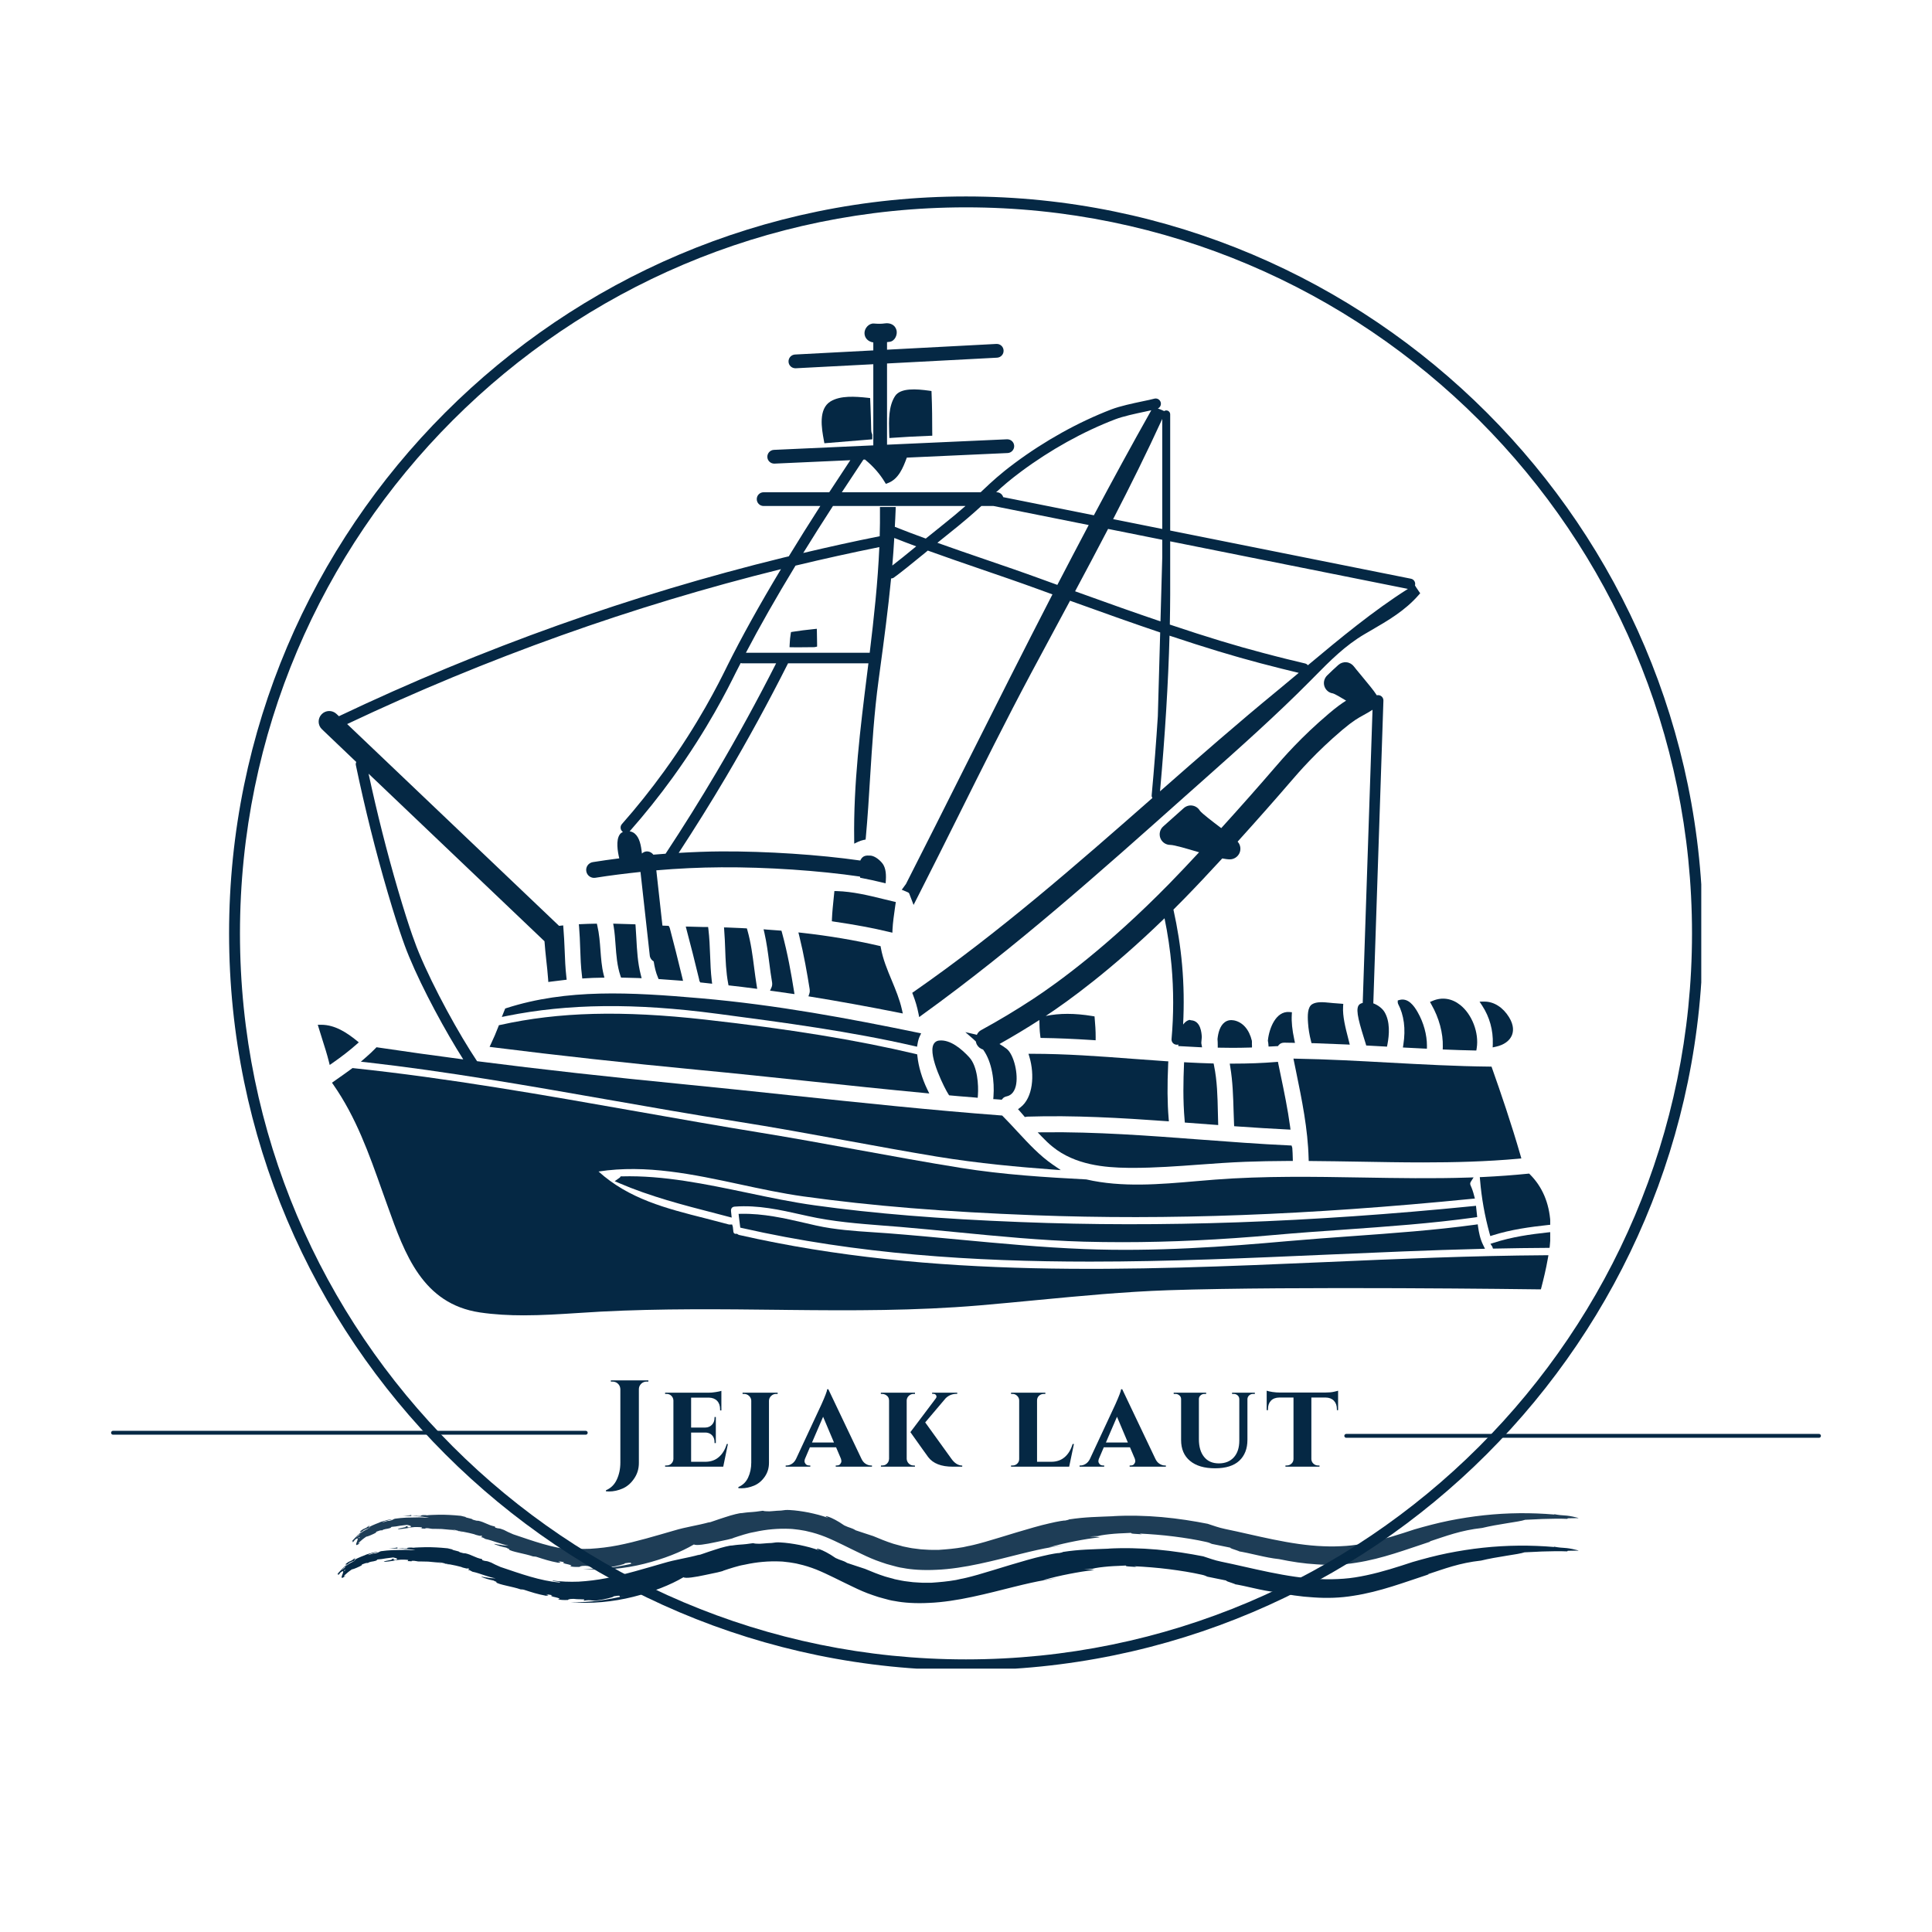 <svg xmlns="http://www.w3.org/2000/svg" xmlns:xlink="http://www.w3.org/1999/xlink" width="500" zoomAndPan="magnify" viewBox="0 0 375 375" height="500" preserveAspectRatio="xMidYMid meet" version="1.0"><defs><filter x="0%" y="0%" width="100%" height="100%" id="d6c12e8f71"><feColorMatrix values="0 0 0 0 1 0 0 0 0 1 0 0 0 0 1 0 0 0 1 0" color-interpolation-filters="sRGB"/></filter><g/><clipPath id="dea1a7434a"><path d="M 44.465 38.133 L 330.215 38.133 L 330.215 323.883 L 44.465 323.883 Z M 44.465 38.133 " clip-rule="nonzero"/></clipPath><clipPath id="fecf9ea94a"><path d="M 287 227 L 300.895 227 L 300.895 240 L 287 240 Z M 287 227 " clip-rule="nonzero"/></clipPath><clipPath id="b5c98a6ed1"><path d="M 64 207 L 300.895 207 L 300.895 256 L 64 256 Z M 64 207 " clip-rule="nonzero"/></clipPath><clipPath id="e0edb1d19b"><path d="M 289 239 L 300.895 239 L 300.895 243 L 289 243 Z M 289 239 " clip-rule="nonzero"/></clipPath><clipPath id="6082c9ae62"><path d="M 61.645 198 L 70 198 L 70 207 L 61.645 207 Z M 61.645 198 " clip-rule="nonzero"/></clipPath><clipPath id="281a268c1f"><path d="M 61.645 62 L 276 62 L 276 228 L 61.645 228 Z M 61.645 62 " clip-rule="nonzero"/></clipPath><mask id="a904777b11"><g filter="url(#d6c12e8f71)"><rect x="-37.5" width="450" fill="#000000" y="-37.5" height="450" fill-opacity="0.9"/></g></mask><clipPath id="4a5b880e97"><path d="M 0.16 1.059 L 238.719 1.059 L 238.719 12.801 L 0.16 12.801 Z M 0.16 1.059 " clip-rule="nonzero"/></clipPath><clipPath id="b2d513b4ca"><rect x="0" width="239" y="0" height="13"/></clipPath><clipPath id="63ebe05ca0"><path d="M 65.008 299.348 L 307 299.348 L 307 311.348 L 65.008 311.348 Z M 65.008 299.348 " clip-rule="nonzero"/></clipPath></defs><g clip-path="url(#dea1a7434a)"><path fill="#052844" d="M 187.496 324.199 C 108.652 324.199 44.465 260.008 44.465 181.164 C 44.465 102.32 108.652 38.133 187.496 38.133 C 266.344 38.133 330.531 102.32 330.531 181.164 C 330.531 260.008 266.344 324.199 187.496 324.199 Z M 187.496 40.246 C 109.781 40.246 46.578 103.449 46.578 181.164 C 46.578 258.883 109.781 322.086 187.496 322.086 C 265.215 322.086 328.418 258.883 328.418 181.164 C 328.418 103.449 265.215 40.246 187.496 40.246 Z M 187.496 40.246 " fill-opacity="1" fill-rule="nonzero"/></g><path stroke-linecap="round" transform="matrix(0.75, 0, 0, 0.75, 21.564, 277.724)" fill="none" stroke-linejoin="miter" d="M 0.498 0.498 L 122.836 0.498 " stroke="#052844" stroke-width="1" stroke-opacity="1" stroke-miterlimit="4"/><path fill="#052844" d="M 141.336 190.883 L 141.406 191.258 L 141.785 191.301 C 143.285 191.461 144.789 191.652 146.293 191.848 L 146.973 191.934 L 146.863 191.25 C 146.684 190.137 146.531 189.012 146.387 187.887 C 146.082 185.469 145.754 182.961 145.07 180.551 L 144.965 180.199 L 143.703 180.133 C 142.828 180.094 141.961 180.047 141.094 180.023 L 140.531 180.012 L 140.57 180.582 C 140.668 181.773 140.715 182.977 140.758 184.184 C 140.836 186.383 140.918 188.664 141.336 190.883 " fill-opacity="1" fill-rule="nonzero"/><path fill="#052844" d="M 135.727 190.32 L 135.914 190.688 L 136.195 190.715 C 136.66 190.754 137.117 190.809 137.574 190.867 L 138.227 190.938 L 138.145 190.289 C 137.953 188.664 137.891 186.996 137.832 185.379 C 137.77 183.742 137.703 182.047 137.504 180.383 L 137.445 179.934 L 136.629 179.934 C 135.688 179.918 134.738 179.887 133.793 179.859 L 133.109 179.844 L 133.277 180.504 C 134.043 183.402 134.926 186.824 135.711 190.137 L 135.727 190.32 " fill-opacity="1" fill-rule="nonzero"/><path fill="#052844" d="M 173.211 181.035 L 173.234 180.414 C 173.305 179.027 173.516 177.613 173.707 176.238 L 173.875 175.082 L 173.418 174.977 C 172.785 174.824 172.156 174.672 171.523 174.52 C 168.59 173.797 165.555 173.059 162.438 172.961 L 161.957 172.953 L 161.82 174.301 C 161.684 175.629 161.539 177 161.48 178.359 L 161.465 178.816 L 161.922 178.891 C 165.934 179.477 169.426 180.125 172.605 180.891 L 173.211 181.035 " fill-opacity="1" fill-rule="nonzero"/><path fill="#052844" d="M 201.91 201.027 L 201.969 201.461 L 202.418 201.469 C 205.219 201.508 208.219 201.629 212.121 201.879 L 212.66 201.918 L 212.668 201.375 C 212.676 200.047 212.578 198.762 212.48 197.688 L 212.449 197.285 L 212.055 197.219 C 208.57 196.641 205.605 196.656 202.973 197.203 C 207.375 194.297 215.734 188.238 226.035 178.238 C 226.668 181.281 227.117 184.367 227.398 187.453 C 227.816 192.168 227.816 196.945 227.398 201.672 C 227.344 202.234 227.762 202.73 228.332 202.777 C 228.355 202.785 228.387 202.785 228.418 202.785 C 228.523 202.785 228.621 202.762 228.707 202.73 L 228.707 203.043 L 229.199 203.066 C 230.301 203.133 231.414 203.188 232.516 203.246 L 233.32 203.285 L 233.199 202.633 C 233.176 202.531 233.168 202.441 233.176 202.328 C 233.191 202.016 233.23 201.695 233.27 201.285 C 233.223 200.512 233.078 198.176 231.23 198.039 C 231.16 198.023 231.094 198.016 231.023 198 L 230.879 197.961 L 230.734 198 C 230.285 198.145 229.938 198.465 229.641 198.867 C 229.84 195.004 229.785 191.113 229.441 187.273 C 229.125 183.676 228.547 180.086 227.762 176.551 C 228.469 175.852 229.176 175.137 229.891 174.406 C 232.113 172.133 234.652 169.434 237.238 166.621 C 237.793 166.727 238.301 166.801 238.703 166.801 C 239.496 166.801 240.219 166.34 240.566 165.617 C 240.902 164.902 240.797 164.043 240.285 163.434 C 240.27 163.41 240.234 163.387 240.219 163.363 C 244.02 159.16 247.746 154.941 250.605 151.609 C 252.043 149.938 255.41 146.02 260.59 141.633 C 262.664 139.891 263.652 139.344 264.703 138.773 C 265.234 138.484 265.773 138.18 266.406 137.77 L 264.504 194.656 C 264.309 194.73 264.102 194.777 263.934 194.906 C 263.066 195.543 263.5 197.516 264.734 201.453 C 264.879 201.902 265 202.289 265.082 202.578 L 265.18 202.93 L 265.547 202.949 C 266.617 203.004 267.684 203.059 268.762 203.125 L 269.211 203.156 L 269.301 202.715 C 269.66 200.859 269.859 198.258 268.703 196.383 C 268.27 195.695 267.434 195.074 266.559 194.746 L 268.52 135.984 C 268.535 135.422 268.094 134.941 267.523 134.926 C 267.418 134.918 267.324 134.941 267.227 134.965 C 267.211 134.941 267.211 134.91 267.195 134.887 C 267.188 134.867 267.164 134.844 267.152 134.828 C 267.152 134.828 267.152 134.82 267.152 134.82 C 267.145 134.812 267.145 134.812 267.137 134.812 C 266.688 134.09 265.598 132.766 264.109 130.973 C 263.523 130.266 263.008 129.656 262.777 129.344 C 262.43 128.891 261.902 128.594 261.332 128.547 C 260.762 128.492 260.191 128.684 259.766 129.07 C 259.031 129.727 258.309 130.402 257.609 131.094 C 257.047 131.641 256.824 132.449 257.066 133.199 C 257.312 133.945 257.934 134.477 258.703 134.586 C 259.137 134.699 260.367 135.438 261.281 135.992 C 260.43 136.523 259.402 137.254 257.941 138.5 C 252.512 143.094 248.992 147.184 247.426 149.008 C 244.582 152.316 240.855 156.543 237.047 160.734 C 236.965 160.68 236.91 160.637 236.828 160.574 C 235.52 159.586 233.336 157.93 232.895 157.359 C 232.59 156.84 232.074 156.477 231.48 156.371 C 230.855 156.254 230.227 156.445 229.754 156.863 L 225.785 160.406 C 225.141 160.969 224.926 161.875 225.223 162.672 C 225.527 163.473 226.289 163.996 227.148 163.996 C 227.938 163.996 230.5 164.766 232.371 165.32 C 232.508 165.363 232.613 165.395 232.742 165.426 C 230.699 167.625 228.727 169.715 226.949 171.531 C 215.035 183.691 205.301 190.754 200.555 193.871 C 197.277 196.031 193.863 198.078 190.426 199.953 C 190.031 200.16 189.773 200.496 189.598 200.867 C 189.523 200.844 189.445 200.812 189.371 200.793 L 187.371 200.336 L 188.922 201.688 C 189.098 201.84 189.25 202 189.41 202.152 C 189.453 202.352 189.5 202.555 189.598 202.738 C 189.871 203.238 190.312 203.574 190.816 203.719 C 192.602 206.168 193.043 209.969 192.832 212.812 L 192.793 213.336 L 193.324 213.367 C 193.605 213.375 193.887 213.398 194.16 213.43 L 194.434 213.453 L 194.609 213.246 C 194.777 213.027 195.043 212.883 195.379 212.805 C 196 212.676 196.809 212.234 197.164 210.812 C 197.719 208.562 196.801 204.738 195.445 203.621 C 195.027 203.285 194.527 202.957 194 202.641 C 196.617 201.172 199.211 199.613 201.742 197.984 C 201.758 198.98 201.773 200.008 201.91 201.027 " fill-opacity="1" fill-rule="nonzero"/><path fill="#052844" d="M 198.723 216.578 L 198.914 216.812 L 199.211 216.766 C 199.27 216.758 199.316 216.738 199.391 216.738 C 208.441 216.449 217.664 216.988 226.273 217.609 L 226.879 217.648 L 226.828 217.047 C 226.578 214.008 226.555 210.66 226.742 206.508 L 226.773 206.008 L 226.266 205.977 C 224.113 205.832 221.961 205.672 219.816 205.512 C 213.43 205.027 206.836 204.539 200.312 204.539 L 199.629 204.539 L 199.824 205.195 C 200.828 208.609 200.539 213.062 198.047 214.957 L 197.598 215.293 L 197.977 215.711 C 198.23 215.992 198.48 216.289 198.723 216.578 " fill-opacity="1" fill-rule="nonzero"/><path fill="#052844" d="M 96.832 198.996 L 96.738 199.254 C 96.27 200.457 95.812 201.543 95.324 202.555 L 95.027 203.195 L 95.723 203.285 C 108.344 204.875 121.398 206.305 135.633 207.672 C 142.742 208.344 149.977 209.117 156.984 209.855 C 164.348 210.645 171.973 211.445 179.469 212.152 L 180.375 212.242 L 179.973 211.422 C 178.969 209.332 178.27 206.996 178.07 205.012 L 178.027 204.652 L 177.676 204.562 C 166.254 201.855 153.281 199.742 136.844 197.902 C 120.699 196.094 108.441 196.418 97.105 198.938 L 96.832 198.996 " fill-opacity="1" fill-rule="nonzero"/><path fill="#052844" d="M 143.641 237.938 L 143.688 238.285 L 144.043 238.363 C 166.316 243.426 188.996 244.879 211.574 244.879 C 226.973 244.879 242.332 244.195 257.473 243.531 C 267.289 243.105 277.453 242.652 287.43 242.406 L 288.234 242.383 L 287.879 241.656 C 287.277 240.453 287.043 239.152 286.898 238.148 L 286.828 237.641 L 286.32 237.715 C 278.449 238.789 270.297 239.367 262.406 239.938 C 258.285 240.234 254.02 240.543 249.859 240.91 C 238.043 241.973 224.129 242.992 210.418 242.438 C 202.297 242.125 194.062 241.344 186.102 240.598 C 181.578 240.172 176.898 239.73 172.285 239.375 C 171.363 239.305 170.43 239.25 169.508 239.184 C 165.867 238.941 162.094 238.688 158.453 237.883 C 157.738 237.723 157.023 237.555 156.309 237.391 C 152.301 236.461 148.141 235.52 143.922 235.602 L 143.359 235.609 L 143.422 236.172 C 143.488 236.766 143.559 237.344 143.641 237.938 " fill-opacity="1" fill-rule="nonzero"/><path fill="#052844" d="M 98.055 195.758 L 97.402 197.391 L 98.328 197.203 C 110.281 194.793 123.254 194.656 139.141 196.762 L 139.594 196.82 C 152.141 198.48 165.121 200.199 177.469 203.043 L 177.996 203.164 L 178.094 202.625 C 178.191 202.031 178.328 201.566 178.512 201.164 L 178.793 200.57 L 178.148 200.441 C 165.008 197.734 150.812 195.051 136.008 193.766 C 122.328 192.578 110.039 191.895 98.285 195.676 L 98.055 195.758 " fill-opacity="1" fill-rule="nonzero"/><path fill="#052844" d="M 112.965 189.445 L 113.02 189.926 L 113.5 189.895 C 114.547 189.82 115.605 189.781 116.668 189.773 L 117.316 189.758 L 117.156 189.133 C 116.777 187.605 116.668 185.988 116.547 184.434 C 116.434 182.875 116.312 181.258 115.941 179.684 L 115.848 179.281 L 115.43 179.289 C 114.578 179.297 113.742 179.332 112.883 179.371 L 112.352 179.395 L 112.402 179.934 C 112.52 181.309 112.57 182.719 112.617 184.086 C 112.672 185.844 112.738 187.66 112.965 189.445 " fill-opacity="1" fill-rule="nonzero"/><g clip-path="url(#fecf9ea94a)"><path fill="#052844" d="M 287.227 228.484 L 287.277 229.016 C 287.566 232.516 288.184 236.012 289.125 239.41 L 289.27 239.922 L 289.773 239.762 C 293.293 238.652 296.996 238.148 300.473 237.77 L 300.965 237.723 L 300.934 237.223 C 300.684 233.457 299.352 230.34 296.973 227.961 L 296.805 227.793 L 296.562 227.816 C 293.773 228.098 290.898 228.309 287.758 228.461 L 287.227 228.484 " fill-opacity="1" fill-rule="nonzero"/></g><path fill="#052844" d="M 142.621 234.203 C 147.125 233.867 151.336 234.812 155.785 235.809 L 156.805 236.035 C 161.691 237.129 166.68 237.512 171.5 237.891 C 172.566 237.973 173.637 238.051 174.703 238.141 C 178.336 238.453 181.965 238.805 185.605 239.16 C 193.719 239.953 202.105 240.773 210.387 241.008 C 212.852 241.07 215.336 241.105 217.84 241.105 C 227.23 241.105 236.949 240.637 247.336 239.707 C 251.777 239.305 256.344 238.984 260.75 238.68 C 269.156 238.082 277.848 237.473 286.223 236.309 L 286.723 236.234 L 286.488 234.043 L 285.984 234.098 C 254.164 237.273 225.398 238.293 198.047 237.199 C 182.383 236.59 169.684 235.562 158.066 233.945 C 153.809 233.352 149.383 232.43 145.102 231.527 C 137.078 229.852 128.781 228.105 120.707 228.332 L 120.48 228.324 L 120.328 228.547 L 119.316 229.27 L 120.152 229.633 C 126.191 232.234 132.645 233.906 138.887 235.512 L 142.02 236.332 L 141.898 235.176 C 141.855 234.887 141.906 234.637 142.035 234.469 C 142.164 234.316 142.355 234.219 142.621 234.203 " fill-opacity="1" fill-rule="nonzero"/><path fill="#052844" d="M 289.5 207.027 L 289.148 207.027 C 282.617 206.965 275.98 206.594 269.562 206.25 C 263.707 205.926 257.66 205.598 251.691 205.492 L 251.055 205.477 L 251.562 207.953 C 252.688 213.438 253.859 219.117 254.004 224.852 L 254.02 225.344 L 254.52 225.352 C 257.66 225.375 260.801 225.43 263.941 225.48 C 267.98 225.551 272.078 225.625 276.191 225.625 C 282.344 225.625 288.547 225.465 294.676 224.91 L 295.293 224.852 L 295.125 224.258 C 293.34 218.059 291.254 211.977 289.621 207.367 L 289.5 207.027 " fill-opacity="1" fill-rule="nonzero"/><path fill="#052844" d="M 120.426 189.402 L 120.547 189.75 L 120.906 189.758 C 121.887 189.773 122.867 189.797 123.848 189.836 L 124.539 189.871 L 124.371 189.195 C 123.773 186.898 123.637 184.434 123.512 182.055 C 123.469 181.332 123.422 180.602 123.375 179.867 L 123.34 179.41 L 122.875 179.395 C 121.816 179.355 120.754 179.332 119.637 179.297 L 119.02 179.281 L 119.125 179.902 C 119.316 181.066 119.398 182.27 119.484 183.445 C 119.629 185.41 119.773 187.445 120.426 189.402 " fill-opacity="1" fill-rule="nonzero"/><path fill="#052844" d="M 149.465 192.289 L 150.148 192.375 C 151.266 192.527 152.395 192.699 153.52 192.859 L 154.211 192.953 L 154.098 192.273 C 153.602 189.156 152.895 185.066 151.777 180.992 L 151.68 180.648 L 151.328 180.617 C 150.918 180.582 150.516 180.551 150.113 180.527 C 149.715 180.496 149.32 180.473 148.918 180.438 L 148.211 180.375 L 148.371 181.066 C 148.805 182.961 149.062 184.945 149.312 186.848 C 149.473 188.125 149.641 189.402 149.859 190.664 C 149.914 191.027 149.883 191.355 149.746 191.66 L 149.465 192.289 " fill-opacity="1" fill-rule="nonzero"/><path fill="#052844" d="M 154.969 180.984 L 155.145 181.699 C 156.035 185.293 156.668 188.938 157.16 192.023 C 157.199 192.305 157.184 192.57 157.105 192.824 L 156.918 193.387 L 157.504 193.484 C 162.848 194.352 168.391 195.355 174.461 196.562 L 175.234 196.715 L 175.059 195.941 C 174.617 193.965 173.828 192.086 173.074 190.262 C 172.23 188.246 171.363 186.16 170.977 183.98 L 170.914 183.645 L 170.582 183.57 C 165.906 182.488 160.895 181.645 155.707 181.066 L 154.969 180.984 " fill-opacity="1" fill-rule="nonzero"/><path fill="#052844" d="M 158.543 122.047 L 157.988 122.105 C 156.469 122.258 155.129 122.426 153.898 122.625 L 153.535 122.684 L 153.473 123.043 C 153.375 123.59 153.312 124.281 153.273 125.094 L 153.246 125.621 L 153.777 125.633 C 154.203 125.633 154.621 125.641 155.047 125.641 C 156.066 125.641 157.078 125.621 158.102 125.613 L 158.598 125.504 L 158.598 124.996 C 158.598 124.266 158.582 123.445 158.559 122.594 L 158.543 122.047 " fill-opacity="1" fill-rule="nonzero"/><path fill="#052844" d="M 204.328 222.598 C 208.676 226.121 214.418 226.629 218.934 226.676 C 219.238 226.684 219.543 226.684 219.848 226.684 C 224.188 226.684 228.547 226.363 232.773 226.051 C 235.707 225.84 238.734 225.617 241.715 225.504 C 244.262 225.406 247.023 225.352 250.414 225.336 L 250.938 225.336 L 250.926 224.812 C 250.91 224.129 250.887 223.465 250.832 222.797 L 250.695 222.348 L 250.246 222.324 C 244.453 222.059 238.574 221.609 232.887 221.184 C 222.98 220.434 212.73 219.664 202.609 219.777 L 201.422 219.793 L 202.242 220.652 C 202.785 221.215 203.52 221.953 204.328 222.598 " fill-opacity="1" fill-rule="nonzero"/><path fill="#052844" d="M 180.801 75.898 L 180.383 75.836 C 177.844 75.48 174.801 75.266 173.746 76.855 C 172.438 78.848 172.52 81.609 172.59 84.055 L 172.625 85.023 L 173.16 84.984 C 175.34 84.824 177.73 84.695 180.465 84.59 L 180.953 84.574 L 180.953 84.078 C 180.953 84.035 180.953 83.988 180.945 83.941 C 180.945 81.652 180.93 78.953 180.816 76.324 L 180.801 75.898 " fill-opacity="1" fill-rule="nonzero"/><path fill="#052844" d="M 182.293 201.969 C 181.781 202.016 181.387 202.305 181.172 202.762 C 180.133 204.988 183.492 211.52 184.094 212.402 L 184.23 212.602 L 186.055 212.766 C 187.121 212.859 188.191 212.949 189.258 213.027 L 189.773 213.078 L 189.812 212.555 C 189.949 210.652 189.75 206.957 188.117 205.203 C 186.641 203.605 184.457 201.742 182.293 201.969 " fill-opacity="1" fill-rule="nonzero"/><path fill="#052844" d="M 160.477 85.996 C 163.273 85.766 166.059 85.531 168.84 85.312 L 169.312 85.273 L 169.312 84.406 L 169.25 84.164 C 169.145 83.965 169.098 83.738 169.098 83.48 C 169.074 81.934 169.016 80.398 168.961 78.863 L 168.895 77.266 L 168.453 77.215 C 165.957 76.945 163.129 76.75 161.207 77.914 C 158.797 79.395 159.488 83.184 159.906 85.449 L 160.012 86.035 L 160.477 85.996 " fill-opacity="1" fill-rule="nonzero"/><g clip-path="url(#b5c98a6ed1)"><path fill="#052844" d="M 257.348 244.969 C 219.848 246.59 181.066 248.27 143.504 239.715 L 143.496 239.715 C 143.398 239.691 143.312 239.656 143.199 239.578 L 143.047 239.473 L 142.859 239.488 C 142.426 239.512 142.363 239.176 142.348 239.07 L 142.242 238.125 L 142.105 237.672 L 141.641 237.684 C 141.559 237.684 141.512 237.684 141.473 237.672 C 139.945 237.258 138.426 236.871 136.926 236.484 C 129.301 234.559 122.09 232.727 116.176 227.391 C 125.391 225.969 134.668 227.961 143.656 229.891 C 147.688 230.758 151.867 231.656 155.973 232.227 C 169.199 234.066 183.41 235.223 200.691 235.875 C 226.836 236.863 253.836 235.852 285.68 232.691 L 286.273 232.637 L 286.121 232.059 C 285.934 231.312 285.703 230.668 285.438 230.082 C 285.324 229.832 285.34 229.594 285.492 229.359 L 286.023 228.531 L 285.043 228.562 C 278.16 228.789 271.148 228.668 264.359 228.555 C 254.992 228.395 245.312 228.234 235.801 228.965 C 234.621 229.055 233.426 229.16 232.219 229.262 C 225.109 229.883 217.75 230.516 210.852 228.926 C 203.043 228.516 194.738 228.012 186.488 226.684 C 179.828 225.617 173.082 224.379 166.551 223.191 C 160.355 222.051 153.938 220.887 147.617 219.855 C 139.625 218.555 131.488 217.117 123.621 215.727 C 105.637 212.555 87.031 209.27 68.621 207.332 L 68.43 207.309 L 68.262 207.43 C 67.344 208.113 66.414 208.762 65.473 209.422 L 64.438 210.152 L 64.727 210.57 C 69.113 216.875 71.594 223.848 74.211 231.238 L 75.242 234.113 C 78.574 243.441 82.02 253.074 93.145 254.742 C 95.973 255.16 98.824 255.305 101.66 255.305 C 105.156 255.305 108.641 255.082 112.055 254.863 C 113.582 254.758 115.117 254.664 116.641 254.582 C 128.281 253.973 140.129 254.109 151.594 254.238 L 152.789 254.254 C 165.352 254.391 177.66 254.43 190.094 253.379 C 193.848 253.055 197.598 252.703 201.34 252.34 C 209.664 251.547 218.266 250.719 226.781 250.43 C 250.992 249.617 298.211 250.254 298.684 250.262 L 299.086 250.262 L 299.188 249.867 C 299.582 248.348 300.082 246.332 300.441 244.246 L 300.547 243.641 L 299.938 243.641 C 285.758 243.73 271.316 244.355 257.348 244.969 " fill-opacity="1" fill-rule="nonzero"/></g><g clip-path="url(#e0edb1d19b)"><path fill="#052844" d="M 300.387 239.215 C 297.043 239.578 293.469 240.074 289.934 241.223 L 289.293 241.426 L 289.664 241.988 L 289.781 242.355 L 290.16 242.348 C 293.543 242.277 296.914 242.227 300.305 242.211 L 300.773 242.203 L 300.82 241.746 C 300.883 241.062 300.934 240.414 300.957 239.746 L 300.98 239.152 L 300.387 239.215 " fill-opacity="1" fill-rule="nonzero"/></g><g clip-path="url(#6082c9ae62)"><path fill="#052844" d="M 69.184 202.723 L 69.641 202.32 L 69.168 201.934 C 67.312 200.449 65.055 198.922 62.371 198.906 L 61.68 198.906 L 61.883 199.574 C 62.105 200.328 62.348 201.074 62.582 201.824 C 63.016 203.18 63.465 204.586 63.816 205.984 L 63.996 206.707 L 64.613 206.281 C 66.379 205.043 67.875 203.887 69.184 202.723 " fill-opacity="1" fill-rule="nonzero"/></g><path fill="#052844" d="M 238.695 206.449 L 238.789 207.051 C 239.273 209.91 239.359 212.859 239.441 215.711 C 239.465 216.516 239.496 217.328 239.527 218.137 L 239.547 218.594 L 240.004 218.629 C 243.512 218.875 246.742 219.078 249.867 219.23 L 250.484 219.262 L 250.406 218.652 C 249.949 215.285 249.25 211.895 248.566 208.625 L 248.043 206.098 L 247.594 206.137 C 245.07 206.344 242.363 206.449 239.297 206.449 L 238.695 206.449 " fill-opacity="1" fill-rule="nonzero"/><path fill="#052844" d="M 251.219 201.781 C 250.816 199.902 250.656 198.328 250.734 196.98 L 250.758 196.473 L 250.262 196.434 C 247.648 196.215 246.34 199.598 246.102 201.918 L 246.094 201.992 L 246.102 202.07 C 246.141 202.258 246.18 202.449 246.188 202.633 L 246.227 203.133 L 246.727 203.117 C 247.07 203.102 247.41 203.086 247.785 203.059 L 248.027 203.059 L 248.188 202.867 C 248.445 202.539 248.816 202.379 249.281 202.379 C 249.723 202.402 250.223 202.387 250.703 202.402 L 251.352 202.426 L 251.219 201.781 " fill-opacity="1" fill-rule="nonzero"/><path fill="#052844" d="M 235.641 206.82 L 235.562 206.418 L 235.152 206.41 C 233.617 206.371 232.082 206.297 230.539 206.219 L 229.832 206.176 L 229.809 206.699 C 229.688 209.648 229.586 213.527 229.938 217.453 L 229.969 217.887 L 236.453 218.371 L 236.438 217.801 C 236.414 217.141 236.402 216.492 236.387 215.832 C 236.324 212.867 236.258 209.809 235.641 206.82 " fill-opacity="1" fill-rule="nonzero"/><path fill="#052844" d="M 243 202.434 L 242.992 202.031 C 242.477 199.84 241.215 198.395 239.52 198.055 C 238.848 197.926 238.234 198.039 237.73 198.41 C 236.781 199.102 236.438 200.504 236.316 201.68 C 236.348 202.062 236.363 202.457 236.363 202.844 L 236.363 203.355 L 236.871 203.355 C 237.699 203.375 238.469 203.383 239.199 203.383 C 240.371 203.383 241.457 203.363 242.5 203.332 L 243.008 203.316 L 243.008 202.82 C 243.008 202.77 243 202.723 242.992 202.648 L 243 202.434 " fill-opacity="1" fill-rule="nonzero"/><path fill="#052844" d="M 271.691 194.078 L 271.301 194.191 L 271.301 194.594 L 271.363 194.836 C 272.52 197.035 272.867 199.703 272.391 202.754 L 272.305 203.316 L 272.867 203.348 C 274.062 203.414 275.25 203.469 276.434 203.527 L 276.961 203.551 L 276.969 203.012 C 276.977 200.867 276.328 198.48 275.164 196.457 C 274.473 195.242 273.348 193.668 271.691 194.078 " fill-opacity="1" fill-rule="nonzero"/><path fill="#052844" d="M 280.047 203.188 L 280.031 203.695 L 280.535 203.719 C 282.383 203.801 284.258 203.855 286.105 203.895 L 286.555 203.902 L 286.625 203.461 C 287.109 200.488 285.727 196.875 283.406 195.051 C 281.781 193.773 279.895 193.492 278.086 194.258 L 277.559 194.48 L 277.84 194.988 C 279.316 197.559 280.121 200.539 280.047 203.188 " fill-opacity="1" fill-rule="nonzero"/><path fill="#052844" d="M 260.23 194.809 C 259.738 194.762 259.258 194.723 258.762 194.699 C 258.566 194.684 258.336 194.664 258.086 194.633 C 256.953 194.52 255.547 194.383 254.688 194.922 C 253.789 195.484 253.781 197.066 253.891 198.578 C 253.965 199.688 254.148 200.844 254.469 202.098 L 254.566 202.473 L 254.953 202.48 C 257.074 202.555 259.195 202.633 261.297 202.73 L 261.988 202.762 L 261.676 201.52 C 261.16 199.516 260.574 197.254 260.695 195.348 L 260.727 194.852 L 260.23 194.809 " fill-opacity="1" fill-rule="nonzero"/><path fill="#052844" d="M 289.75 202.633 L 289.727 203.301 L 290.379 203.156 C 291.902 202.82 292.996 202.039 293.445 200.973 C 293.75 200.25 293.902 199.051 292.898 197.43 C 291.734 195.531 289.969 194.41 288.16 194.41 C 288.145 194.41 288.137 194.41 288.121 194.41 L 287.18 194.418 L 287.695 195.203 C 289.133 197.406 289.84 199.977 289.75 202.633 " fill-opacity="1" fill-rule="nonzero"/><g clip-path="url(#281a268c1f)"><path fill="#052844" d="M 161.676 98.215 L 187.395 98.215 C 186.141 99.316 184.602 100.609 182.543 102.246 C 181.668 102.938 180.688 103.727 179.691 104.535 C 177.613 103.773 175.578 103.02 173.684 102.254 C 173.73 101.148 173.82 100.039 173.844 98.938 L 173.852 98.406 L 170.793 98.406 L 170.801 98.93 C 170.824 100.648 170.793 102.375 170.75 104.102 C 170.711 104.102 170.672 104.094 170.641 104.102 C 165.723 105.082 160.797 106.176 155.906 107.332 C 157.715 104.398 159.641 101.355 161.676 98.215 Z M 198.184 91.539 C 203.902 87.289 210.219 83.781 216.449 81.395 C 218.023 80.793 220.348 80.301 222.211 79.906 C 222.66 79.812 223.078 79.723 223.457 79.633 L 223.414 79.723 C 219.656 86.383 215.969 93.172 212.32 100.016 L 194.723 96.496 C 194.555 95.949 194.062 95.547 193.461 95.547 L 193.348 95.547 C 194.656 94.336 195.984 93.18 198.184 91.539 Z M 225.594 81.312 L 225.594 102.672 L 216.059 100.762 C 219.406 94.277 222.637 87.773 225.594 81.312 Z M 273.273 114.305 C 266.566 118.555 260.109 123.895 253.859 129.125 C 253.723 128.965 253.555 128.836 253.328 128.781 C 251.48 128.348 248.613 127.656 245.137 126.73 C 239.883 125.352 234.355 123.68 227.062 121.23 C 227.102 119.23 227.125 117.277 227.133 115.391 L 227.133 105.074 Z M 248.117 133.906 C 240.332 140.289 232.805 146.871 225.16 153.594 C 226.145 142.562 226.766 132.441 227.004 123.383 C 234.059 125.734 239.457 127.367 244.605 128.723 C 247.684 129.535 250.238 130.16 252.086 130.602 C 250.75 131.711 249.426 132.828 248.117 133.906 Z M 208.676 114.77 C 210.82 110.762 212.965 106.723 215.078 102.664 L 225.594 104.77 L 225.594 108.16 L 225.246 120.609 C 220.57 119.027 215.156 117.117 208.676 114.77 Z M 202.039 112.367 C 198.547 111.09 194.793 109.805 191.02 108.512 C 188 107.477 184.922 106.426 181.949 105.355 C 182.602 104.832 183.234 104.32 183.812 103.855 C 186.961 101.363 188.93 99.637 190.48 98.215 L 192.844 98.215 L 211.316 101.91 C 209.277 105.773 207.246 109.645 205.23 113.527 C 204.184 113.148 203.141 112.77 202.039 112.367 Z M 173.195 109.773 C 173.348 107.992 173.477 106.207 173.578 104.418 C 174.953 104.961 176.375 105.508 177.836 106.047 C 176.047 107.516 174.367 108.875 173.195 109.773 Z M 168.785 126.699 L 144.781 126.699 C 147.449 121.598 150.668 115.941 154.406 109.789 C 159.785 108.496 165.242 107.285 170.68 106.191 C 170.383 113.066 169.625 119.945 168.809 126.707 C 168.801 126.707 168.793 126.699 168.785 126.699 Z M 139.109 149.824 C 135.945 155.184 132.613 160.52 129.188 165.707 C 128.395 165.762 127.598 165.82 126.812 165.891 C 126.492 165.473 125.984 165.211 125.43 165.266 C 125.102 165.305 124.82 165.465 124.594 165.668 C 124.434 164.078 124.137 162.582 123.203 161.797 C 122.914 161.547 122.57 161.418 122.199 161.352 C 122.215 161.336 122.242 161.328 122.258 161.312 C 125.164 158.012 127.953 154.535 130.547 150.949 C 137.406 141.48 141.344 133.52 142.828 130.523 L 142.973 130.242 C 143.223 129.734 143.504 129.199 143.77 128.691 C 143.875 128.723 143.984 128.754 144.105 128.754 L 150.645 128.754 C 147.031 135.871 143.16 142.957 139.109 149.824 Z M 69.145 147.898 C 69.07 148.082 69.023 148.285 69.07 148.5 C 70.832 156.926 72.91 165.258 75.258 173.258 C 77.699 181.57 78.984 184.68 79.41 185.699 C 82.051 192.086 86.512 200.273 89.918 205.629 C 84.246 204.883 78.734 204.113 73.344 203.309 L 73.078 203.27 L 72.895 203.461 C 72.332 204.047 71.707 204.633 70.934 205.301 L 70.043 206.074 L 71.207 206.199 C 86.77 207.969 102.488 210.723 117.695 213.391 C 125.969 214.844 134.523 216.348 142.949 217.664 C 150.098 218.789 157.328 220.113 164.332 221.391 C 170.043 222.434 175.949 223.52 181.781 224.484 C 190.031 225.84 197.992 226.531 204 226.98 L 205.895 227.117 L 204.328 226.043 C 201.816 224.316 199.727 222.059 197.508 219.672 C 196.602 218.684 195.66 217.672 194.656 216.66 L 194.52 216.523 L 194.328 216.508 C 180.816 215.496 167.047 214.031 153.738 212.629 C 146.844 211.895 139.953 211.164 133.078 210.492 C 118.176 209.035 104.953 207.566 92.598 205.977 C 89.176 200.867 84.164 191.82 81.305 184.914 C 80.895 183.918 79.641 180.891 77.234 172.68 C 75.098 165.395 73.191 157.836 71.539 150.172 L 105.668 182.68 C 105.676 182.688 105.684 182.688 105.684 182.688 C 105.773 183.91 105.895 185.113 106.023 186.297 C 106.16 187.547 106.305 188.801 106.391 190.055 L 106.426 190.602 L 107.105 190.512 C 107.895 190.406 108.68 190.312 109.477 190.223 L 109.992 190.16 L 109.934 189.652 C 109.734 187.91 109.66 186.125 109.598 184.398 C 109.539 183 109.477 181.562 109.355 180.141 L 109.316 179.621 L 108.793 179.676 C 108.699 179.684 108.609 179.699 108.512 179.707 L 67.383 140.539 C 94.52 127.695 122.828 117.59 151.586 110.473 C 147.391 117.445 143.898 123.75 141.125 129.324 L 140.988 129.605 C 139.527 132.562 135.641 140.41 128.875 149.746 C 126.32 153.273 123.582 156.703 120.715 159.949 C 120.336 160.375 120.379 161.023 120.805 161.402 C 120.836 161.434 120.883 161.441 120.914 161.465 C 120.676 161.586 120.457 161.738 120.289 161.98 C 119.52 163.082 119.879 165.281 120.199 166.605 C 118.48 166.832 116.77 167.055 115.074 167.336 C 114.23 167.465 113.66 168.262 113.797 169.098 C 113.926 169.941 114.723 170.512 115.559 170.375 C 118.465 169.91 121.391 169.555 124.32 169.242 L 126.121 185.477 C 126.176 185.98 126.48 186.375 126.883 186.617 C 127.051 187.684 127.285 188.746 127.711 189.742 L 127.832 190.039 L 128.145 190.055 C 129.406 190.137 130.652 190.238 131.879 190.328 L 132.578 190.383 L 132.418 189.703 C 131.617 186.336 130.738 182.945 129.992 180.086 L 129.793 179.707 L 129.414 179.691 C 129.133 179.676 128.859 179.668 128.578 179.66 L 127.391 168.93 C 131.59 168.566 135.809 168.367 140 168.344 C 148.836 168.285 158.961 168.977 166.918 170.141 L 166.969 170.375 L 167.312 170.438 C 168.582 170.672 169.859 170.969 171.09 171.258 L 171.898 171.449 L 171.941 170.848 C 172.043 169.273 171.797 168.164 171.168 167.449 C 170.461 166.629 169.578 166.094 168.91 166.07 C 168.102 166.027 167.5 166.059 167.047 166.887 C 167.023 166.93 167.008 166.984 166.992 167.031 C 158.953 165.883 148.855 165.219 139.984 165.258 C 137.238 165.273 134.492 165.387 131.734 165.547 C 134.883 160.727 137.961 155.809 140.879 150.871 C 145.133 143.664 149.191 136.227 152.957 128.754 L 168.559 128.754 C 168.469 129.445 168.383 130.137 168.301 130.82 C 166.992 141.328 165.641 152.188 165.797 162.953 L 165.805 163.754 L 166.535 163.402 C 166.887 163.234 167.258 163.113 167.633 163.031 L 168.012 162.961 L 168.051 162.582 C 168.414 158.637 168.664 154.645 168.895 150.781 C 169.281 144.652 169.676 138.316 170.527 132.066 L 170.801 130.023 C 171.594 124.199 172.375 118.266 172.961 112.281 C 173.145 112.273 173.328 112.23 173.492 112.113 C 174.711 111.254 177.074 109.332 179.562 107.301 C 179.742 107.156 179.91 107.012 180.086 106.867 C 183.445 108.078 186.922 109.285 190.352 110.457 C 194.121 111.75 197.855 113.027 201.332 114.297 C 202.352 114.668 203.316 115.02 204.281 115.371 C 198.641 126.305 193.125 137.293 187.684 148.105 C 183.723 155.996 179.781 163.859 175.844 171.586 L 175.031 172.695 L 176.223 173.203 C 176.43 173.297 176.48 173.426 176.496 173.477 L 177.324 175.645 L 178.375 173.578 C 180.969 168.488 183.516 163.371 186.07 158.262 C 190.586 149.199 195.25 139.832 200.094 130.746 C 201.66 127.816 203.254 124.867 204.852 121.887 C 205.789 120.137 206.746 118.379 207.695 116.602 C 214.586 119.094 220.297 121.109 225.191 122.762 L 224.734 139.031 C 224.418 143.93 224.027 149.055 223.535 154.391 C 223.52 154.574 223.582 154.742 223.68 154.887 C 209.094 167.707 194.016 180.922 177.402 192.473 L 177.066 192.707 L 177.211 193.082 C 177.691 194.32 178.027 195.477 178.254 196.625 L 178.414 197.414 L 179.059 196.938 C 196.953 184.039 213.68 169.129 229.848 154.711 L 233.512 151.457 C 240.492 145.246 247.723 138.828 254.461 132.016 L 255.023 131.445 C 258.141 128.281 261.09 125.293 264.891 123.07 L 265.973 122.441 C 269.445 120.426 272.73 118.523 275.395 115.453 L 275.66 115.148 L 275.422 114.812 C 275.227 114.539 275.012 114.23 274.824 113.926 L 274.641 113.613 C 274.648 113.59 274.664 113.566 274.664 113.535 C 274.777 112.98 274.414 112.434 273.863 112.328 L 227.133 102.977 L 227.133 80.43 C 227.133 80.004 226.789 79.66 226.363 79.66 C 226.219 79.66 226.082 79.707 225.969 79.789 L 225.27 79.48 C 225.086 79.41 224.91 79.344 224.734 79.289 C 225.184 79.082 225.43 78.582 225.293 78.094 C 225.141 77.547 224.57 77.227 224.027 77.387 C 223.52 77.531 222.715 77.699 221.785 77.891 C 219.848 78.301 217.438 78.809 215.711 79.465 C 209.309 81.926 202.828 85.523 196.961 89.883 C 194.039 92.062 192.535 93.477 190.809 95.105 C 190.656 95.25 190.496 95.395 190.336 95.547 L 163.402 95.547 C 164.75 93.484 166.141 91.379 167.578 89.227 C 167.586 89.219 167.586 89.219 167.586 89.211 L 167.891 89.195 L 168.051 89.332 C 169.57 90.598 170.801 92.02 171.723 93.555 L 171.949 93.918 L 172.344 93.766 C 174.414 92.984 175.281 90.809 176.012 88.824 L 195.582 87.934 C 196.312 87.902 196.883 87.273 196.852 86.543 C 196.816 85.805 196.215 85.242 195.453 85.266 L 172.172 86.316 L 172.172 70.551 L 193.531 69.426 C 194.273 69.383 194.836 68.758 194.793 68.02 C 194.762 67.289 194.152 66.719 193.387 66.758 L 172.172 67.875 L 172.172 66.406 C 172.359 66.379 172.535 66.371 172.711 66.34 C 173.707 66.195 174.246 64.949 174.004 64.066 C 173.715 63.008 172.719 62.621 171.73 62.773 C 171.039 62.879 170.332 62.855 169.645 62.797 C 168.648 62.719 167.797 63.707 167.797 64.645 C 167.797 65.664 168.566 66.332 169.508 66.469 L 169.508 68.012 L 154.316 68.812 C 153.578 68.855 153.016 69.48 153.055 70.219 C 153.086 70.934 153.68 71.48 154.387 71.48 C 154.414 71.48 154.438 71.48 154.461 71.48 L 169.508 70.695 L 169.508 86.445 L 150.211 87.32 C 149.48 87.355 148.91 87.98 148.941 88.719 C 148.973 89.434 149.57 89.988 150.277 89.988 C 150.293 89.988 150.316 89.988 150.34 89.988 L 165.047 89.324 C 163.641 91.441 162.277 93.508 160.953 95.547 L 148.219 95.547 C 147.48 95.547 146.887 96.141 146.887 96.883 C 146.887 97.621 147.48 98.215 148.219 98.215 L 159.223 98.215 C 157.047 101.598 155.008 104.859 153.102 107.984 C 152.766 108.062 152.422 108.137 152.09 108.223 C 122.602 115.438 93.57 125.801 65.785 139.016 L 65.32 138.578 C 64.5 137.793 63.199 137.824 62.422 138.645 C 61.633 139.473 61.664 140.773 62.492 141.551 L 69.145 147.898 " fill-opacity="1" fill-rule="nonzero"/></g><g fill="#052844" fill-opacity="1"><g transform="translate(117.489, 284.682)"><g><path d="M 8.047 -16.516 C 7.473 -16.516 7.031 -16.27 6.719 -15.781 C 6.582 -15.551 6.516 -15.297 6.516 -15.016 L 6.516 -0.719 C 6.516 0.414 6.207 1.426 5.594 2.312 C 4.988 3.207 4.25 3.848 3.375 4.234 C 2.5 4.617 1.617 4.812 0.734 4.812 C 0.535 4.812 0.332 4.801 0.125 4.781 L 0.125 4.578 C 1.082 4.172 1.785 3.477 2.234 2.5 C 2.691 1.52 2.922 0.422 2.922 -0.797 L 2.922 -15.016 C 2.898 -15.598 2.645 -16.035 2.156 -16.328 C 1.914 -16.453 1.66 -16.516 1.391 -16.516 L 1.078 -16.516 L 1.078 -16.75 L 8.359 -16.75 L 8.359 -16.516 Z M 8.047 -16.516 "/></g></g></g><g fill="#052844" fill-opacity="1"><g transform="translate(128.286, 284.682)"><g><path d="M 12.094 0 L 0.812 0 L 0.812 -0.234 L 1.094 -0.234 C 1.469 -0.234 1.773 -0.352 2.016 -0.594 C 2.266 -0.832 2.398 -1.129 2.422 -1.484 L 2.422 -12.875 C 2.398 -13.227 2.266 -13.523 2.016 -13.766 C 1.773 -14.004 1.469 -14.125 1.094 -14.125 L 0.812 -14.125 L 0.812 -14.359 L 9.234 -14.359 C 9.672 -14.359 10.145 -14.398 10.656 -14.484 C 11.164 -14.566 11.523 -14.645 11.734 -14.719 L 11.734 -10.922 L 11.484 -10.922 L 11.484 -11.125 C 11.484 -11.832 11.289 -12.383 10.906 -12.781 C 10.531 -13.176 10 -13.383 9.312 -13.406 L 5.859 -13.406 L 5.859 -7.594 L 8.594 -7.594 C 9.133 -7.602 9.57 -7.785 9.906 -8.141 C 10.238 -8.492 10.406 -8.941 10.406 -9.484 L 10.406 -9.641 L 10.656 -9.641 L 10.656 -4.578 L 10.406 -4.578 L 10.406 -4.734 C 10.406 -5.484 10.129 -6.031 9.578 -6.375 C 9.285 -6.539 8.969 -6.625 8.625 -6.625 L 5.859 -6.625 L 5.859 -0.953 L 8.734 -0.953 C 9.723 -0.973 10.562 -1.281 11.25 -1.875 C 11.945 -2.477 12.457 -3.32 12.781 -4.406 L 13 -4.406 Z M 12.094 0 "/></g></g></g><g fill="#052844" fill-opacity="1"><g transform="translate(143.366, 284.682)"><g><path d="M 7.281 -14.125 C 6.914 -14.125 6.598 -14 6.328 -13.75 C 6.055 -13.5 5.91 -13.191 5.891 -12.828 L 5.891 -0.734 C 5.891 0.285 5.609 1.191 5.047 1.984 C 4.484 2.785 3.789 3.352 2.969 3.688 C 2.156 4.02 1.359 4.188 0.578 4.188 C 0.367 4.188 0.16 4.18 -0.047 4.172 L -0.047 3.953 C 0.816 3.586 1.445 2.973 1.844 2.109 C 2.25 1.242 2.453 0.273 2.453 -0.797 L 2.453 -12.859 C 2.43 -13.203 2.285 -13.5 2.016 -13.75 C 1.742 -14 1.414 -14.125 1.031 -14.125 L 0.766 -14.125 L 0.766 -14.359 L 7.578 -14.359 L 7.578 -14.125 Z M 7.281 -14.125 "/></g></g></g><g fill="#052844" fill-opacity="1"><g transform="translate(153.109, 284.682)"><g><path d="M 15.953 -0.234 L 16.141 -0.234 L 16.141 0 L 9.109 0 L 9.109 -0.234 L 9.297 -0.234 C 9.617 -0.234 9.848 -0.328 9.984 -0.516 C 10.129 -0.711 10.203 -0.891 10.203 -1.047 C 10.203 -1.211 10.172 -1.383 10.109 -1.562 L 9.172 -3.766 L 4.094 -3.766 L 3.141 -1.531 C 3.078 -1.375 3.047 -1.211 3.047 -1.047 C 3.047 -0.879 3.117 -0.703 3.266 -0.516 C 3.422 -0.328 3.66 -0.234 3.984 -0.234 L 4.172 -0.234 L 4.172 0 L -0.609 0 L -0.609 -0.234 L -0.422 -0.234 C -0.086 -0.234 0.242 -0.336 0.578 -0.547 C 0.91 -0.754 1.18 -1.066 1.391 -1.484 L 6.344 -12.109 C 7.051 -13.691 7.422 -14.664 7.453 -15.031 L 7.672 -15.031 L 14.078 -1.578 C 14.285 -1.117 14.562 -0.781 14.906 -0.562 C 15.25 -0.344 15.598 -0.234 15.953 -0.234 Z M 4.5 -4.688 L 8.766 -4.688 L 6.656 -9.688 Z M 4.5 -4.688 "/></g></g></g><g fill="#052844" fill-opacity="1"><g transform="translate(170.129, 284.682)"><g><path d="M 0.859 0 L 0.859 -0.234 L 1.094 -0.234 C 1.602 -0.234 1.988 -0.441 2.25 -0.859 C 2.363 -1.055 2.426 -1.273 2.438 -1.516 L 2.438 -12.859 C 2.426 -13.348 2.203 -13.711 1.766 -13.953 C 1.555 -14.066 1.332 -14.125 1.094 -14.125 L 0.844 -14.125 L 0.844 -14.359 L 7.469 -14.359 L 7.469 -14.125 L 7.203 -14.125 C 6.848 -14.125 6.539 -14.004 6.281 -13.766 C 6.02 -13.523 5.879 -13.227 5.859 -12.875 L 5.859 -1.516 C 5.879 -1.16 6.016 -0.859 6.266 -0.609 C 6.523 -0.359 6.836 -0.234 7.203 -0.234 L 7.438 -0.234 L 7.469 0 Z M 16.641 0 L 14.797 0 C 12.578 0 10.992 -0.613 10.047 -1.844 C 9.973 -1.969 9.625 -2.453 9 -3.297 C 7.383 -5.547 6.578 -6.68 6.578 -6.703 L 11.484 -13.219 C 11.66 -13.438 11.691 -13.645 11.578 -13.844 C 11.473 -14.039 11.285 -14.141 11.016 -14.141 L 10.797 -14.141 L 10.797 -14.359 L 15.672 -14.359 L 15.672 -14.141 L 15.578 -14.141 C 14.723 -14.141 14.004 -13.852 13.422 -13.281 L 9.453 -8.594 L 14.484 -1.609 C 15.117 -0.691 15.836 -0.227 16.641 -0.219 Z M 16.641 0 "/></g></g></g><g fill="#052844" fill-opacity="1"><g transform="translate(187.843, 284.682)"><g/></g></g><g fill="#052844" fill-opacity="1"><g transform="translate(195.431, 284.682)"><g><path d="M 0.812 0 L 0.812 -0.234 L 1.094 -0.234 C 1.469 -0.234 1.773 -0.352 2.016 -0.594 C 2.266 -0.832 2.391 -1.129 2.391 -1.484 L 2.391 -12.859 C 2.391 -13.203 2.258 -13.5 2 -13.75 C 1.75 -14 1.445 -14.125 1.094 -14.125 L 0.812 -14.125 L 0.812 -14.359 L 7.469 -14.359 L 7.469 -14.125 L 7.188 -14.125 C 6.812 -14.125 6.492 -14.004 6.234 -13.766 C 5.984 -13.523 5.859 -13.223 5.859 -12.859 L 5.859 -0.953 L 8.734 -0.953 C 9.723 -0.973 10.562 -1.281 11.25 -1.875 C 11.938 -2.477 12.441 -3.32 12.766 -4.406 L 13.016 -4.406 L 12.094 0 Z M 0.812 0 "/></g></g></g><g fill="#052844" fill-opacity="1"><g transform="translate(210.153, 284.682)"><g><path d="M 15.953 -0.234 L 16.141 -0.234 L 16.141 0 L 9.109 0 L 9.109 -0.234 L 9.297 -0.234 C 9.617 -0.234 9.848 -0.328 9.984 -0.516 C 10.129 -0.711 10.203 -0.891 10.203 -1.047 C 10.203 -1.211 10.172 -1.383 10.109 -1.562 L 9.172 -3.766 L 4.094 -3.766 L 3.141 -1.531 C 3.078 -1.375 3.047 -1.211 3.047 -1.047 C 3.047 -0.879 3.117 -0.703 3.266 -0.516 C 3.422 -0.328 3.66 -0.234 3.984 -0.234 L 4.172 -0.234 L 4.172 0 L -0.609 0 L -0.609 -0.234 L -0.422 -0.234 C -0.086 -0.234 0.242 -0.336 0.578 -0.547 C 0.91 -0.754 1.18 -1.066 1.391 -1.484 L 6.344 -12.109 C 7.051 -13.691 7.422 -14.664 7.453 -15.031 L 7.672 -15.031 L 14.078 -1.578 C 14.285 -1.117 14.562 -0.781 14.906 -0.562 C 15.25 -0.344 15.598 -0.234 15.953 -0.234 Z M 4.5 -4.688 L 8.766 -4.688 L 6.656 -9.688 Z M 4.5 -4.688 "/></g></g></g><g fill="#052844" fill-opacity="1"><g transform="translate(227.173, 284.682)"><g><path d="M 16.391 -14.125 L 16.062 -14.125 C 15.758 -14.125 15.504 -14.031 15.297 -13.844 C 15.086 -13.664 14.973 -13.43 14.953 -13.141 L 14.953 -5.219 C 14.953 -3.5 14.426 -2.145 13.375 -1.156 C 12.32 -0.176 10.754 0.312 8.672 0.312 C 6.586 0.312 4.969 -0.164 3.812 -1.125 C 2.656 -2.082 2.078 -3.43 2.078 -5.172 L 2.078 -13.125 C 2.078 -13.406 1.969 -13.641 1.75 -13.828 C 1.539 -14.023 1.285 -14.125 0.984 -14.125 L 0.641 -14.125 L 0.641 -14.359 L 6.938 -14.359 L 6.938 -14.125 L 6.609 -14.125 C 6.305 -14.125 6.051 -14.023 5.844 -13.828 C 5.633 -13.641 5.531 -13.406 5.531 -13.125 L 5.531 -5.344 C 5.531 -3.875 5.867 -2.723 6.547 -1.891 C 7.223 -1.055 8.176 -0.641 9.406 -0.641 C 10.633 -0.641 11.602 -1.031 12.312 -1.812 C 13.02 -2.594 13.375 -3.68 13.375 -5.078 L 13.375 -13.125 C 13.363 -13.426 13.254 -13.664 13.047 -13.844 C 12.836 -14.031 12.582 -14.125 12.281 -14.125 L 11.969 -14.125 L 11.969 -14.359 L 16.391 -14.359 Z M 16.391 -14.125 "/></g></g></g><g fill="#052844" fill-opacity="1"><g transform="translate(245.629, 284.682)"><g><path d="M 13.859 -10.969 L 13.859 -11.172 C 13.859 -11.859 13.664 -12.398 13.281 -12.797 C 12.895 -13.203 12.363 -13.41 11.688 -13.422 L 8.906 -13.422 L 8.906 -1.484 C 8.914 -1.129 9.047 -0.832 9.297 -0.594 C 9.555 -0.352 9.863 -0.234 10.219 -0.234 L 10.484 -0.234 L 10.484 0 L 3.875 0 L 3.875 -0.234 L 4.125 -0.234 C 4.488 -0.234 4.797 -0.352 5.047 -0.594 C 5.305 -0.832 5.438 -1.141 5.438 -1.516 L 5.438 -13.422 L 2.688 -13.422 C 1.977 -13.41 1.43 -13.203 1.047 -12.797 C 0.672 -12.398 0.484 -11.859 0.484 -11.172 L 0.484 -10.969 L 0.234 -10.969 L 0.234 -14.75 C 0.461 -14.664 0.832 -14.582 1.344 -14.5 C 1.863 -14.426 2.332 -14.391 2.75 -14.391 L 11.578 -14.391 C 12.285 -14.391 12.863 -14.441 13.312 -14.547 C 13.77 -14.648 14.031 -14.719 14.094 -14.75 L 14.094 -10.969 Z M 13.859 -10.969 "/></g></g></g><g fill="#052844" fill-opacity="1"><g transform="translate(261.578, 284.682)"><g/></g></g><path stroke-linecap="round" transform="matrix(0.75, 0, 0, 0.75, 260.933, 278.323)" fill="none" stroke-linejoin="miter" d="M 0.501 0.502 L 122.839 0.502 " stroke="#052844" stroke-width="1" stroke-opacity="1" stroke-miterlimit="4"/><g mask="url(#a904777b11)"><g transform="matrix(1, 0, 0, 1, 68, 292)"><g clip-path="url(#b2d513b4ca)"><g clip-path="url(#4a5b880e97)"><path fill="#052844" d="M 54.461 11.535 L 55.48 11.324 C 52.211 12.098 48.66 12.66 45.074 12.555 C 48.977 12.906 53.23 12.484 57.027 11.535 C 60.824 10.586 64.199 9.25 66.695 7.773 C 67.117 8.055 69.016 7.738 70.809 7.352 C 72.602 7 74.324 6.613 74.359 6.508 C 75.695 6.051 77.102 5.629 78.508 5.348 C 77.523 5.559 76.574 5.77 75.625 6.051 C 76.574 5.77 77.523 5.523 78.508 5.348 C 80.723 4.855 83.043 4.645 85.328 4.75 C 85.609 4.75 85.891 4.785 86.207 4.82 C 86.488 4.855 86.77 4.891 87.086 4.926 C 87.367 4.961 87.648 5.031 87.93 5.066 C 88.211 5.102 88.492 5.172 88.773 5.242 C 89.898 5.488 91.023 5.84 92.184 6.297 C 94.434 7.211 96.719 8.441 99.18 9.602 C 100.41 10.199 101.676 10.762 103.047 11.219 C 103.715 11.465 104.418 11.676 105.121 11.852 L 106.176 12.133 C 106.527 12.238 106.879 12.273 107.266 12.344 C 108.848 12.66 111.203 12.836 113.805 12.695 C 116.406 12.59 119.324 12.133 122.102 11.535 C 124.914 10.938 127.621 10.234 130.012 9.637 C 132.402 9.039 134.441 8.582 135.918 8.336 L 137.184 8.125 C 137.605 8.055 138.027 7.984 138.449 7.914 C 137.043 8.09 137.043 8.125 135.637 8.336 C 137.359 7.844 139.047 7.457 140.664 7.141 C 142.316 6.824 143.898 6.543 145.48 6.402 C 144.918 6.332 144.812 6.227 143.477 6.227 C 144.004 6.191 144.566 6.156 145.094 6.156 C 145.832 5.945 147.062 5.805 148.293 5.699 C 149.523 5.594 150.789 5.594 151.598 5.523 C 151.246 5.699 152.512 5.734 153.637 5.805 L 153.18 5.664 C 155.324 5.77 157.609 5.945 159.824 6.227 C 162.039 6.508 164.219 6.859 166.082 7.281 C 166.609 7.387 166.996 7.562 167.207 7.668 C 168.402 7.914 169.633 8.16 170.828 8.406 C 170.512 8.547 173.781 9.355 172.023 9.039 C 174.801 9.461 177.508 10.34 180.25 10.621 C 182.605 11.113 185.066 11.5 187.598 11.641 C 190.094 11.816 192.695 11.746 195.227 11.324 C 200.324 10.551 205.035 8.723 209.676 7.211 L 209.43 7.211 C 212.664 6.156 215.512 5.031 219.695 4.574 C 221.137 4.223 222.93 3.906 224.512 3.66 C 226.094 3.414 227.43 3.203 228.027 2.992 C 228.906 2.957 229.645 2.922 230.312 2.887 C 230.98 2.852 231.578 2.816 232.211 2.816 C 233.406 2.781 234.637 2.746 236.324 2.816 C 235.902 2.676 236.711 2.676 237.449 2.676 C 238.188 2.676 238.82 2.711 237.977 2.535 C 236.852 2.254 236.254 2.184 235.691 2.148 C 235.129 2.113 234.602 2.078 233.652 1.902 L 233.723 1.973 C 229.188 1.586 224.617 1.621 220.047 2.113 C 217.762 2.359 215.512 2.711 213.227 3.168 C 210.977 3.625 208.727 4.223 206.547 4.855 C 203.664 5.805 200.746 6.754 197.758 7.387 C 196.281 7.703 194.805 7.949 193.328 8.055 C 191.852 8.16 190.375 8.195 188.898 8.125 C 182.535 7.914 175.539 5.945 169.844 4.785 C 168.473 4.504 167.523 4.117 166.398 3.766 C 163.727 3.238 160.668 2.746 157.504 2.465 C 154.34 2.184 151.07 2.113 148.012 2.289 L 148.328 2.289 C 145.059 2.43 142.633 2.43 139.469 2.922 C 139.504 2.992 139.012 3.062 138.766 3.133 C 138.625 3.098 137.395 3.273 135.637 3.695 C 133.879 4.082 131.629 4.75 129.379 5.418 C 127.164 6.086 124.914 6.789 123.191 7.281 C 121.469 7.773 120.203 8.055 119.922 8.09 L 118.973 8.301 C 117.391 8.582 115.809 8.723 114.227 8.828 L 113.066 8.828 C 112.68 8.828 112.293 8.828 111.906 8.793 C 111.52 8.758 111.133 8.758 110.746 8.723 C 110.359 8.688 110.008 8.617 109.621 8.582 C 108.883 8.512 108.145 8.336 107.441 8.195 C 107.266 8.16 107.09 8.125 106.914 8.055 C 106.738 8.02 106.562 7.949 106.387 7.914 C 106.035 7.809 105.684 7.738 105.367 7.633 C 104.031 7.211 102.766 6.684 101.5 6.156 C 100.375 5.805 99.074 5.348 98.09 5.031 C 97.246 4.504 96.965 4.609 95.875 4.082 C 94.574 3.168 93.414 2.605 92.781 2.395 C 92.148 2.184 92.043 2.289 92.816 2.641 L 91.867 2.324 C 91.551 2.219 91.234 2.148 90.918 2.043 C 90.285 1.867 89.617 1.727 88.984 1.586 C 88.352 1.48 87.719 1.34 87.086 1.27 C 86.77 1.234 86.453 1.199 86.172 1.164 C 85.855 1.129 85.574 1.129 85.258 1.094 C 84.977 1.094 84.695 1.059 84.449 1.094 L 83.605 1.199 C 83.078 1.199 82.516 1.27 81.988 1.305 C 81.531 1.34 81.18 1.375 80.863 1.34 C 80.547 1.34 80.301 1.305 80.055 1.234 C 78.895 1.41 78.473 1.445 78.051 1.48 C 77.629 1.516 77.172 1.516 75.977 1.691 C 75.66 1.656 74.148 2.008 72.707 2.5 C 71.23 2.957 69.789 3.52 69.473 3.555 L 69.859 3.414 C 67.188 4.152 65.324 4.328 62.758 5.102 C 59.207 6.121 55.516 7.246 51.93 7.949 C 50.137 8.301 48.344 8.512 46.586 8.617 C 44.863 8.688 43.176 8.617 41.594 8.406 C 41.559 8.512 41.91 8.547 42.262 8.582 C 42.648 8.617 43.035 8.652 43.035 8.793 C 39.203 8.477 35.477 7.105 31.609 5.805 C 30.941 5.523 30.098 5.137 29.816 4.961 C 28.586 4.469 29.043 4.82 28.129 4.504 L 28.059 4.293 C 26.652 4.012 26.125 3.449 24.789 3.168 C 24.684 3.238 24.227 3.098 23.734 2.957 C 23.77 2.746 22.258 2.605 22.363 2.43 L 22.328 2.43 C 22.047 2.359 21.836 2.324 21.449 2.219 C 21.168 2.184 19.656 2.043 18.145 2.008 C 17.406 2.008 16.633 2.008 16.035 2.043 C 15.719 2.043 15.473 2.078 15.262 2.078 C 15.051 2.113 14.91 2.113 14.84 2.113 L 14.559 2.078 C 13.75 2.043 13.398 2.219 13.891 2.254 L 12.906 2.254 L 13.012 2.219 C 12.695 2.219 12.344 2.219 12.027 2.254 C 11.852 2.254 11.641 2.184 11.887 2.043 C 11.605 2.113 11.324 2.148 11.008 2.184 C 10.691 2.219 10.41 2.289 10.129 2.289 C 11.711 2.184 13.68 2.289 15.262 2.57 C 14.945 2.605 14.453 2.57 13.996 2.535 C 13.539 2.5 13.047 2.535 12.695 2.535 C 12.309 2.535 11.641 2.57 10.902 2.57 C 10.164 2.605 9.355 2.676 8.652 2.781 C 8.336 2.852 8.195 3.098 7.492 3.203 C 7.105 3.168 6.719 3.414 6.121 3.52 C 6.262 3.449 6.438 3.379 6.578 3.309 C 6.754 3.238 6.895 3.203 7.07 3.168 C 7.387 3.062 7.738 2.992 8.055 2.922 C 7.914 2.781 6.402 3.238 5.875 3.414 C 5.77 3.484 5.383 3.625 4.926 3.801 C 4.504 3.977 4.012 4.188 3.625 4.398 C 3.871 4.047 2.957 4.645 2.465 4.82 C 1.973 5.137 1.691 5.418 1.938 5.312 C 1.938 5.383 2.043 5.348 2.219 5.242 C 2.289 5.207 2.395 5.137 2.5 5.066 C 2.605 4.996 2.711 4.961 2.852 4.891 C 3.309 4.68 3.695 4.504 3.379 4.785 C 3.273 4.785 2.957 4.961 2.641 5.137 C 2.324 5.348 1.973 5.594 1.727 5.805 C 1.797 5.91 2.113 5.629 1.867 5.945 C 1.727 6.051 1.586 6.121 1.445 6.262 C 1.34 6.367 1.199 6.473 1.094 6.613 C 0.883 6.824 0.672 7 0.496 7.105 C 0.566 7 0.812 6.824 0.953 6.719 C 0.637 7 1.375 6.051 2.289 5.277 C 3.168 4.504 4.152 3.836 3.66 4.117 C 3.66 4.082 3.449 4.258 3.098 4.539 C 2.922 4.68 2.676 4.855 2.465 5.031 C 2.254 5.242 2.008 5.453 1.797 5.629 C 1.34 6.016 0.918 6.508 0.637 6.789 C 0.355 7.105 0.215 7.246 0.32 7.176 C 0.742 6.859 0.18 7.562 0.602 7.246 L 0.988 6.754 C 1.305 6.543 1.516 6.402 1.656 6.367 C 1.797 6.332 1.867 6.402 1.762 6.473 C 1.516 6.648 1.551 6.578 1.691 6.367 C 1.867 6.156 2.184 5.84 2.5 5.488 C 3.168 4.855 3.941 4.258 3.484 4.574 C 3.625 4.504 3.766 4.469 3.906 4.398 C 3.52 4.68 2.5 5.312 2.078 5.523 C 2.113 5.559 2.008 5.699 1.832 5.84 C 1.656 5.98 1.445 6.156 1.27 6.332 L 1.129 6.438 C 0.777 6.824 0.18 7.281 0.531 7.176 C 1.691 6.156 1.48 6.719 1.27 7.246 C 1.059 7.773 0.918 8.301 1.973 7.422 C 0.953 8.02 2.078 6.93 3.098 6.262 C 3.238 6.262 3.766 6.086 4.574 5.699 C 5.242 5.383 4.926 5.418 5.031 5.312 C 5.242 5.242 5.523 5.137 5.734 5.066 C 5.98 5.031 6.156 4.996 6.121 5.066 C 6.613 4.715 7.035 4.82 7.668 4.609 C 8.23 4.363 7.598 4.574 8.02 4.363 C 8.547 4.328 9.074 4.258 9.602 4.152 C 10.129 4.082 10.621 4.012 11.008 3.977 C 11.289 4.047 12.168 4.188 11.57 4.434 C 10.199 4.539 12.062 4.047 10.656 4.293 C 11.289 4.469 9.391 4.539 9.215 4.82 C 9.672 4.82 10.586 4.68 11.324 4.574 L 11.184 4.539 C 11.5 4.504 12.027 4.434 12.52 4.398 C 13.047 4.398 13.574 4.398 13.926 4.469 C 13.75 4.574 14.066 4.645 13.574 4.68 C 13.891 4.68 14.207 4.68 14.488 4.715 C 14.594 4.68 14.734 4.645 14.453 4.645 C 14.875 4.574 15.332 4.645 15.648 4.715 C 15.684 4.75 16 4.75 16.457 4.75 C 16.914 4.75 17.547 4.785 18.145 4.785 C 19.34 4.855 20.535 4.961 20.465 4.996 C 21.133 5.137 21.238 5.312 21.906 5.383 C 21.941 5.383 21.555 5.277 20.957 5.172 C 20.676 5.066 20.324 5.031 19.973 4.961 C 19.621 4.926 19.234 4.855 18.848 4.82 C 17.336 4.68 15.965 4.68 16.387 4.68 C 16.527 4.715 17.055 4.75 17.828 4.785 C 18.566 4.855 19.516 4.926 20.465 5.066 C 22.328 5.348 24.156 5.77 24.332 5.91 C 24.824 6.051 25.387 6.191 25.316 6.051 C 26.125 6.332 25.035 6.156 25.562 6.438 C 25.598 6.438 25.527 6.367 25.703 6.438 L 26.23 6.719 C 27.531 6.965 29.289 7.773 30.695 7.984 C 30.273 7.949 29.781 8.02 28.902 7.809 L 28.762 7.809 C 28.621 7.809 27.918 7.598 27.918 7.703 C 28.691 8.02 29.395 8.23 30.273 8.406 C 30.414 8.477 30.59 8.582 30.695 8.617 L 30.695 8.582 C 30.941 8.723 30.906 8.723 30.801 8.723 L 30.73 8.723 C 31.152 9.18 33.965 9.566 35.441 10.094 C 35.898 10.164 35.512 10.059 36.074 10.164 C 37.586 10.656 38.641 11.008 40.328 11.324 C 40.891 11.254 40.926 11.219 40.293 11.008 L 41.559 11.219 C 40.961 11.289 41.523 11.5 42.121 11.605 C 42.684 11.746 43.281 11.887 42.613 11.992 C 43 12.133 43.773 12.168 44.512 12.133 C 44.582 12.062 44.688 11.922 45.602 11.922 C 46.234 11.992 46.48 11.992 46.691 11.992 C 46.902 11.992 47.078 11.992 47.605 12.027 C 47.852 12.133 47.465 12.203 47.535 12.273 C 49.152 11.992 48.977 12.414 50.488 12.168 C 50.98 12.098 51.648 11.957 52.246 11.816 C 52.844 11.676 53.301 11.535 53.301 11.43 C 54.531 11.219 54.531 11.324 54.461 11.535 Z M 54.461 11.535 " fill-opacity="1" fill-rule="nonzero"/></g></g></g></g><g clip-path="url(#63ebe05ca0)"><path fill="#052844" d="M 120.281 309.949 L 121.312 309.734 C 118.004 310.52 114.41 311.086 110.781 310.98 C 114.73 311.336 119.035 310.91 122.879 309.949 C 126.719 308.988 130.133 307.637 132.66 306.145 C 133.086 306.426 135.008 306.105 136.82 305.715 C 138.637 305.359 140.379 304.969 140.414 304.863 C 141.766 304.398 143.191 303.973 144.613 303.688 C 143.617 303.902 142.656 304.113 141.695 304.398 C 142.656 304.113 143.617 303.867 144.613 303.688 C 146.855 303.191 149.203 302.977 151.516 303.082 C 151.797 303.082 152.082 303.117 152.402 303.156 C 152.688 303.191 152.973 303.227 153.293 303.262 C 153.578 303.297 153.863 303.367 154.145 303.402 C 154.43 303.438 154.715 303.512 155 303.582 C 156.137 303.832 157.277 304.188 158.449 304.648 C 160.727 305.574 163.039 306.82 165.531 307.992 C 166.773 308.598 168.055 309.168 169.441 309.629 C 170.117 309.879 170.832 310.09 171.543 310.27 L 172.609 310.555 C 172.965 310.66 173.32 310.695 173.711 310.766 C 175.312 311.086 177.695 311.266 180.328 311.121 C 182.961 311.016 185.914 310.555 188.723 309.949 C 191.57 309.344 194.309 308.633 196.727 308.027 C 199.148 307.422 201.211 306.961 202.703 306.711 L 203.984 306.5 C 204.41 306.426 204.84 306.355 205.266 306.285 C 203.844 306.461 203.844 306.5 202.418 306.711 C 204.164 306.215 205.871 305.824 207.508 305.504 C 209.18 305.184 210.777 304.898 212.379 304.754 C 211.812 304.684 211.703 304.578 210.352 304.578 C 210.887 304.543 211.457 304.508 211.988 304.508 C 212.734 304.293 213.98 304.152 215.227 304.043 C 216.473 303.938 217.75 303.938 218.57 303.867 C 218.215 304.043 219.496 304.078 220.633 304.152 L 220.172 304.008 C 222.34 304.113 224.652 304.293 226.895 304.578 C 229.137 304.863 231.34 305.219 233.227 305.645 C 233.758 305.75 234.152 305.93 234.363 306.035 C 235.574 306.285 236.82 306.535 238.027 306.781 C 237.707 306.926 241.016 307.742 239.238 307.422 C 242.047 307.852 244.789 308.738 247.562 309.023 C 249.945 309.523 252.438 309.914 254.996 310.055 C 257.523 310.234 260.156 310.164 262.715 309.734 C 267.875 308.953 272.641 307.102 277.336 305.574 L 277.09 305.574 C 280.359 304.508 283.242 303.367 287.477 302.906 C 288.934 302.551 290.75 302.23 292.348 301.98 C 293.949 301.73 295.301 301.52 295.906 301.305 C 296.797 301.27 297.543 301.234 298.219 301.199 C 298.895 301.164 299.5 301.125 300.141 301.125 C 301.348 301.09 302.594 301.055 304.301 301.125 C 303.875 300.984 304.691 300.984 305.441 300.984 C 306.188 300.984 306.828 301.02 305.973 300.844 C 304.836 300.559 304.23 300.488 303.66 300.449 C 303.094 300.414 302.559 300.379 301.598 300.203 L 301.668 300.273 C 297.082 299.883 292.457 299.918 287.832 300.414 C 285.52 300.664 283.242 301.02 280.93 301.484 C 278.652 301.945 276.375 302.551 274.172 303.191 C 271.254 304.152 268.301 305.109 265.277 305.75 C 263.785 306.07 262.289 306.32 260.797 306.426 C 259.301 306.535 257.809 306.57 256.312 306.5 C 249.875 306.285 242.797 304.293 237.031 303.117 C 235.645 302.836 234.684 302.441 233.547 302.086 C 230.844 301.555 227.746 301.055 224.547 300.77 C 221.344 300.488 218.035 300.414 214.941 300.594 L 215.262 300.594 C 211.953 300.734 209.5 300.734 206.297 301.234 C 206.332 301.305 205.836 301.375 205.586 301.445 C 205.441 301.41 204.199 301.59 202.418 302.016 C 200.641 302.406 198.363 303.082 196.086 303.758 C 193.848 304.434 191.57 305.148 189.828 305.645 C 188.082 306.145 186.801 306.426 186.52 306.461 L 185.559 306.676 C 183.957 306.961 182.355 307.102 180.754 307.211 L 179.582 307.211 C 179.191 307.211 178.797 307.211 178.406 307.176 C 178.016 307.137 177.625 307.137 177.234 307.102 C 176.844 307.066 176.488 306.996 176.094 306.961 C 175.348 306.891 174.602 306.711 173.891 306.57 C 173.711 306.535 173.535 306.5 173.355 306.426 C 173.18 306.391 173 306.32 172.82 306.285 C 172.465 306.18 172.109 306.105 171.789 306 C 170.438 305.574 169.156 305.039 167.879 304.508 C 166.738 304.152 165.422 303.688 164.426 303.367 C 163.574 302.836 163.289 302.941 162.188 302.406 C 160.871 301.484 159.695 300.914 159.055 300.699 C 158.414 300.488 158.309 300.594 159.09 300.949 L 158.129 300.629 C 157.809 300.523 157.488 300.449 157.168 300.344 C 156.531 300.168 155.855 300.023 155.215 299.883 C 154.574 299.773 153.934 299.633 153.293 299.562 C 152.973 299.527 152.652 299.492 152.367 299.453 C 152.047 299.418 151.762 299.418 151.441 299.383 C 151.156 299.383 150.875 299.348 150.625 299.383 L 149.77 299.492 C 149.238 299.492 148.668 299.562 148.133 299.598 C 147.672 299.633 147.316 299.668 146.996 299.633 C 146.676 299.633 146.426 299.598 146.176 299.527 C 145.004 299.703 144.578 299.738 144.148 299.773 C 143.723 299.809 143.262 299.809 142.051 299.988 C 141.73 299.953 140.203 300.309 138.742 300.805 C 137.25 301.27 135.789 301.84 135.469 301.875 L 135.863 301.73 C 133.156 302.48 131.273 302.656 128.676 303.438 C 125.082 304.469 121.348 305.609 117.719 306.32 C 115.906 306.676 114.09 306.891 112.312 306.996 C 110.57 307.066 108.859 306.996 107.262 306.781 C 107.227 306.891 107.582 306.926 107.938 306.961 C 108.328 306.996 108.719 307.031 108.719 307.176 C 104.84 306.855 101.07 305.465 97.156 304.152 C 96.48 303.867 95.629 303.473 95.344 303.297 C 94.098 302.797 94.559 303.156 93.637 302.836 L 93.562 302.621 C 92.141 302.336 91.609 301.766 90.258 301.484 C 90.148 301.555 89.688 301.41 89.188 301.27 C 89.223 301.055 87.695 300.914 87.801 300.734 L 87.766 300.734 C 87.48 300.664 87.27 300.629 86.875 300.523 C 86.594 300.488 85.062 300.344 83.531 300.309 C 82.785 300.309 82.004 300.309 81.398 300.344 C 81.078 300.344 80.828 300.379 80.617 300.379 C 80.402 300.414 80.262 300.414 80.188 300.414 L 79.902 300.379 C 79.086 300.344 78.73 300.523 79.227 300.559 L 78.23 300.559 L 78.34 300.523 C 78.02 300.523 77.664 300.523 77.344 300.559 C 77.164 300.559 76.953 300.488 77.199 300.344 C 76.914 300.414 76.633 300.449 76.312 300.488 C 75.992 300.523 75.707 300.594 75.422 300.594 C 77.023 300.488 79.016 300.594 80.617 300.879 C 80.297 300.914 79.797 300.879 79.336 300.844 C 78.871 300.805 78.375 300.844 78.02 300.844 C 77.629 300.844 76.953 300.879 76.203 300.879 C 75.457 300.914 74.641 300.984 73.93 301.09 C 73.609 301.164 73.465 301.41 72.754 301.52 C 72.363 301.484 71.973 301.73 71.367 301.84 C 71.508 301.766 71.688 301.695 71.828 301.625 C 72.008 301.555 72.148 301.52 72.328 301.484 C 72.648 301.375 73.004 301.305 73.324 301.234 C 73.18 301.09 71.652 301.555 71.117 301.73 C 71.012 301.801 70.621 301.945 70.156 302.121 C 69.73 302.301 69.23 302.516 68.84 302.727 C 69.09 302.371 68.164 302.977 67.668 303.156 C 67.168 303.473 66.883 303.758 67.133 303.652 C 67.133 303.723 67.238 303.688 67.418 303.582 C 67.488 303.547 67.598 303.473 67.703 303.402 C 67.809 303.332 67.914 303.297 68.059 303.227 C 68.52 303.012 68.91 302.836 68.594 303.117 C 68.484 303.117 68.164 303.297 67.844 303.473 C 67.523 303.688 67.168 303.938 66.918 304.152 C 66.992 304.258 67.312 303.973 67.062 304.293 C 66.918 304.398 66.777 304.469 66.637 304.613 C 66.527 304.719 66.387 304.828 66.281 304.969 C 66.066 305.184 65.852 305.359 65.676 305.465 C 65.746 305.359 65.996 305.184 66.137 305.074 C 65.816 305.359 66.562 304.398 67.488 303.617 C 68.379 302.836 69.375 302.16 68.875 302.441 C 68.875 302.406 68.664 302.586 68.309 302.871 C 68.129 303.012 67.879 303.191 67.668 303.367 C 67.453 303.582 67.203 303.793 66.992 303.973 C 66.527 304.363 66.102 304.863 65.816 305.148 C 65.531 305.465 65.391 305.609 65.496 305.539 C 65.922 305.219 65.355 305.93 65.781 305.609 L 66.172 305.109 C 66.492 304.898 66.707 304.754 66.848 304.719 C 66.992 304.684 67.062 304.754 66.957 304.828 C 66.707 305.004 66.742 304.934 66.883 304.719 C 67.062 304.508 67.383 304.188 67.703 303.832 C 68.379 303.191 69.16 302.586 68.699 302.906 C 68.84 302.836 68.984 302.797 69.125 302.727 C 68.734 303.012 67.703 303.652 67.277 303.867 C 67.312 303.902 67.203 304.043 67.027 304.188 C 66.848 304.328 66.637 304.508 66.457 304.684 L 66.316 304.789 C 65.961 305.184 65.355 305.645 65.711 305.539 C 66.883 304.508 66.672 305.074 66.457 305.609 C 66.242 306.145 66.102 306.676 67.168 305.785 C 66.137 306.391 67.277 305.289 68.309 304.613 C 68.449 304.613 68.984 304.434 69.801 304.043 C 70.477 303.723 70.156 303.758 70.266 303.652 C 70.477 303.582 70.762 303.473 70.977 303.402 C 71.223 303.367 71.402 303.332 71.367 303.402 C 71.863 303.047 72.293 303.156 72.934 302.941 C 73.5 302.691 72.859 302.906 73.289 302.691 C 73.82 302.656 74.355 302.586 74.887 302.48 C 75.422 302.406 75.922 302.336 76.312 302.301 C 76.598 302.371 77.484 302.516 76.879 302.762 C 75.492 302.871 77.379 302.371 75.957 302.621 C 76.598 302.797 74.676 302.871 74.496 303.156 C 74.961 303.156 75.883 303.012 76.633 302.906 L 76.488 302.871 C 76.809 302.836 77.344 302.762 77.84 302.727 C 78.375 302.727 78.906 302.727 79.266 302.797 C 79.086 302.906 79.406 302.977 78.906 303.012 C 79.227 303.012 79.547 303.012 79.832 303.047 C 79.941 303.012 80.082 302.977 79.797 302.977 C 80.223 302.906 80.688 302.977 81.008 303.047 C 81.043 303.082 81.363 303.082 81.824 303.082 C 82.289 303.082 82.93 303.117 83.531 303.117 C 84.742 303.191 85.953 303.297 85.879 303.332 C 86.555 303.473 86.664 303.652 87.34 303.723 C 87.375 303.723 86.984 303.617 86.379 303.512 C 86.094 303.402 85.738 303.367 85.383 303.297 C 85.027 303.262 84.637 303.191 84.246 303.156 C 82.715 303.012 81.328 303.012 81.754 303.012 C 81.895 303.047 82.43 303.082 83.211 303.117 C 83.961 303.191 84.922 303.262 85.879 303.402 C 87.766 303.688 89.617 304.113 89.793 304.258 C 90.293 304.398 90.859 304.543 90.789 304.398 C 91.609 304.684 90.504 304.508 91.039 304.789 C 91.074 304.789 91.004 304.719 91.18 304.789 L 91.715 305.074 C 93.031 305.324 94.809 306.145 96.234 306.355 C 95.805 306.32 95.309 306.391 94.418 306.18 L 94.277 306.18 C 94.133 306.18 93.422 305.965 93.422 306.07 C 94.203 306.391 94.918 306.605 95.805 306.781 C 95.949 306.855 96.125 306.961 96.234 306.996 L 96.234 306.961 C 96.48 307.102 96.445 307.102 96.34 307.102 L 96.27 307.102 C 96.695 307.566 99.539 307.957 101.035 308.492 C 101.496 308.562 101.105 308.453 101.676 308.562 C 103.203 309.059 104.273 309.414 105.98 309.734 C 106.547 309.664 106.586 309.629 105.945 309.414 L 107.227 309.629 C 106.621 309.699 107.188 309.914 107.793 310.02 C 108.363 310.164 108.969 310.305 108.293 310.41 C 108.684 310.555 109.465 310.59 110.211 310.555 C 110.285 310.484 110.391 310.34 111.316 310.34 C 111.957 310.41 112.203 310.41 112.418 310.41 C 112.633 310.41 112.809 310.41 113.344 310.445 C 113.594 310.555 113.199 310.625 113.273 310.695 C 114.91 310.41 114.73 310.84 116.262 310.59 C 116.758 310.52 117.434 310.375 118.039 310.234 C 118.645 310.09 119.105 309.949 119.105 309.844 C 120.352 309.629 120.352 309.734 120.281 309.949 Z M 120.281 309.949 " fill-opacity="1" fill-rule="nonzero"/></g></svg>